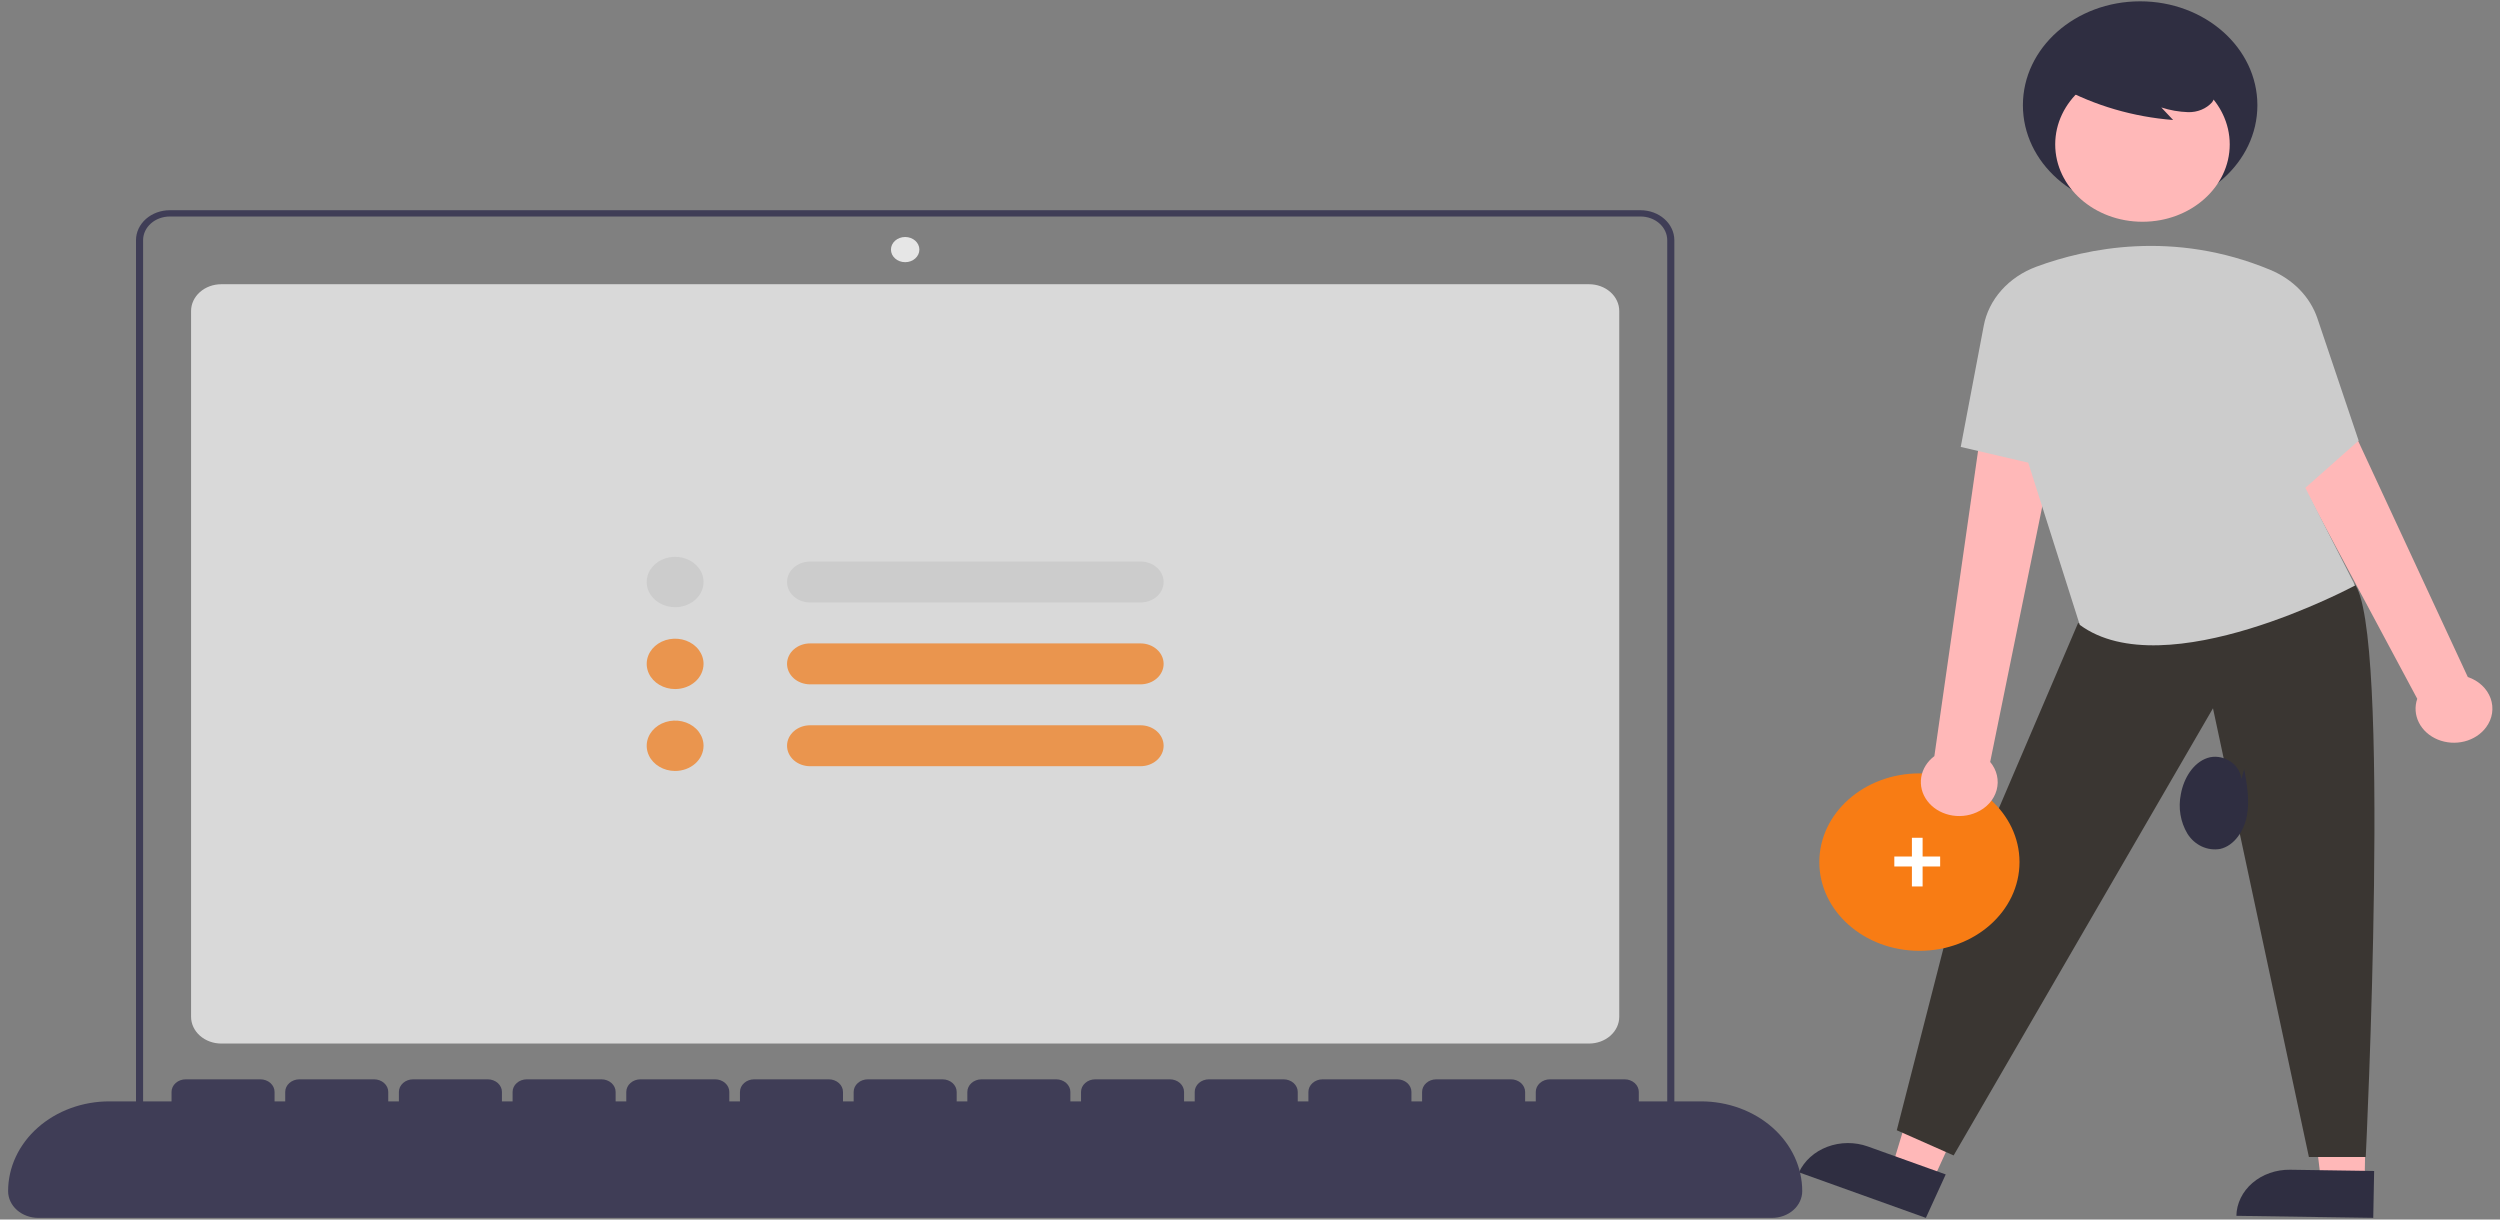 <svg width="287" height="140" viewBox="0 0 287 140" fill="none" xmlns="http://www.w3.org/2000/svg">
<rect x="0" y="0" width="287" height="140" fill="#808080" stroke="none"/>
<g clip-path="url(#clip0_847_9251)">
<path opacity="0.7" d="M182.425 119.799H25.401C24.482 119.799 23.601 119.474 22.951 118.898C22.301 118.322 21.936 117.541 21.935 116.727V35.702C21.936 34.887 22.301 34.106 22.951 33.53C23.601 32.954 24.482 32.63 25.401 32.629H182.425C183.344 32.63 184.225 32.954 184.875 33.53C185.525 34.106 185.89 34.887 185.891 35.702V116.727C185.89 117.541 185.525 118.322 184.875 118.898C184.225 119.474 183.344 119.798 182.425 119.799Z" fill="white"/>
<path d="M192.214 131.139H15.613V27.567C15.614 26.657 16.023 25.784 16.749 25.14C17.476 24.496 18.461 24.134 19.488 24.133H188.339C189.366 24.134 190.351 24.496 191.077 25.14C191.804 25.784 192.212 26.657 192.214 27.567V131.139ZM16.429 130.416H191.398V27.567C191.397 26.848 191.074 26.159 190.501 25.651C189.927 25.142 189.15 24.857 188.339 24.856H19.488C18.677 24.857 17.899 25.142 17.326 25.651C16.752 26.159 16.43 26.848 16.429 27.567V130.416Z" fill="#3F3D56"/>
<path d="M103.914 30.099C104.815 30.099 105.545 29.452 105.545 28.653C105.545 27.854 104.815 27.207 103.914 27.207C103.013 27.207 102.282 27.854 102.282 28.653C102.282 29.452 103.013 30.099 103.914 30.099Z" fill="#E6E6E6"/>
<path d="M77.504 69.706C76.859 69.706 76.228 69.536 75.692 69.219C75.155 68.901 74.737 68.449 74.49 67.921C74.243 67.392 74.178 66.811 74.304 66.25C74.43 65.689 74.741 65.173 75.197 64.769C75.654 64.365 76.235 64.089 76.868 63.977C77.501 63.866 78.157 63.923 78.753 64.142C79.349 64.361 79.859 64.732 80.218 65.207C80.576 65.683 80.767 66.242 80.767 66.814C80.766 67.581 80.422 68.316 79.811 68.858C79.199 69.4 78.37 69.705 77.504 69.706Z" fill="#CCCCCC"/>
<path d="M77.504 79.104C76.859 79.104 76.228 78.935 75.692 78.617C75.155 78.299 74.737 77.847 74.49 77.319C74.243 76.791 74.178 76.209 74.304 75.648C74.43 75.087 74.741 74.572 75.197 74.167C75.654 73.763 76.235 73.487 76.868 73.376C77.501 73.264 78.157 73.322 78.753 73.54C79.349 73.759 79.859 74.13 80.218 74.606C80.576 75.081 80.767 75.64 80.767 76.212C80.766 76.979 80.422 77.714 79.811 78.256C79.199 78.799 78.37 79.103 77.504 79.104Z" fill="#EA954E"/>
<path d="M77.504 88.507C76.859 88.507 76.228 88.337 75.692 88.019C75.155 87.702 74.737 87.25 74.49 86.721C74.243 86.193 74.178 85.612 74.304 85.05C74.43 84.49 74.741 83.974 75.197 83.57C75.654 83.165 76.235 82.89 76.868 82.778C77.501 82.667 78.157 82.724 78.753 82.943C79.349 83.162 79.859 83.532 80.218 84.008C80.576 84.484 80.767 85.043 80.767 85.615C80.766 86.381 80.422 87.117 79.811 87.659C79.199 88.201 78.37 88.506 77.504 88.507Z" fill="#EA954E"/>
<path d="M93.003 64.465C92.299 64.465 91.625 64.712 91.128 65.153C90.631 65.594 90.352 66.191 90.352 66.815C90.352 67.438 90.631 68.035 91.128 68.476C91.625 68.917 92.299 69.164 93.003 69.164H130.933C131.636 69.164 132.31 68.917 132.807 68.476C133.305 68.035 133.584 67.438 133.584 66.815C133.584 66.191 133.305 65.594 132.807 65.153C132.31 64.712 131.636 64.465 130.933 64.465H93.003Z" fill="#CCCCCC"/>
<path d="M93.003 73.863C92.299 73.863 91.625 74.111 91.128 74.552C90.631 74.992 90.352 75.59 90.352 76.213C90.352 76.836 90.631 77.434 91.128 77.875C91.625 78.315 92.299 78.563 93.003 78.563H130.933C131.636 78.563 132.31 78.315 132.807 77.875C133.305 77.434 133.584 76.836 133.584 76.213C133.584 75.59 133.305 74.992 132.807 74.552C132.31 74.111 131.636 73.863 130.933 73.863H93.003Z" fill="#EA954E"/>
<path d="M93.003 83.262C92.299 83.262 91.625 83.509 91.128 83.95C90.631 84.391 90.352 84.988 90.352 85.612C90.352 86.235 90.631 86.832 91.128 87.273C91.625 87.714 92.299 87.961 93.003 87.961H130.933C131.636 87.961 132.31 87.714 132.807 87.273C133.305 86.832 133.584 86.235 133.584 85.612C133.584 84.988 133.305 84.391 132.807 83.95C132.31 83.509 131.636 83.262 130.933 83.262H93.003Z" fill="#EA954E"/>
<path d="M271.455 135.683L266.455 135.608L264.4 118.48L271.779 118.59L271.455 135.683Z" fill="#FFB8B8"/>
<path d="M262.909 134.286L272.551 134.429L272.449 139.81L256.736 139.576C256.749 138.87 256.92 138.172 257.237 137.524C257.554 136.876 258.013 136.289 258.586 135.798C259.159 135.307 259.836 134.92 260.578 134.661C261.319 134.401 262.111 134.274 262.909 134.286Z" fill="#2F2E41"/>
<path d="M221.841 135.64L217.207 133.977L222.237 117.34L229.078 119.794L221.841 135.64Z" fill="#FFB8B8"/>
<path d="M214.43 131.617L223.368 134.824L221.09 139.813L206.524 134.586C207.128 133.263 208.3 132.207 209.783 131.65C211.266 131.093 212.937 131.081 214.43 131.617Z" fill="#2F2E41"/>
<path d="M238.551 71.549L223.869 105.892L217.751 129.752L224.277 132.644L254.05 81.31L265.062 132.825H271.588C271.588 132.825 274.571 71.725 270.224 66.938L238.551 71.549Z" fill="#3A3632"/>
<path d="M220.349 109.154C226.695 109.154 231.839 104.594 231.839 98.969C231.839 93.345 226.695 88.785 220.349 88.785C214.004 88.785 208.859 93.345 208.859 98.969C208.859 104.594 214.004 109.154 220.349 109.154Z" fill="#F87C14"/>
<path d="M245.689 24.012C253.122 24.012 259.148 18.671 259.148 12.082C259.148 5.493 253.122 0.152 245.689 0.152C238.255 0.152 232.229 5.493 232.229 12.082C232.229 18.671 238.255 24.012 245.689 24.012Z" fill="#2F2E41"/>
<path d="M226.906 93.262C227.479 93.01 227.983 92.648 228.382 92.204C228.781 91.76 229.065 91.243 229.215 90.691C229.364 90.139 229.375 89.565 229.247 89.008C229.119 88.452 228.854 87.928 228.473 87.472L238.683 37.389L229.155 37.277L222.065 86.803C221.243 87.422 220.706 88.287 220.556 89.233C220.405 90.18 220.652 91.142 221.249 91.939C221.845 92.735 222.751 93.309 223.793 93.553C224.836 93.797 225.944 93.694 226.906 93.262Z" fill="#FFB8B8"/>
<path d="M285.411 83.483C285.771 82.996 286.003 82.445 286.09 81.869C286.177 81.293 286.118 80.707 285.916 80.154C285.713 79.601 285.374 79.095 284.922 78.674C284.47 78.253 283.917 77.927 283.304 77.72L265.072 38.468C264.626 37.507 263.949 36.644 263.089 35.939C262.228 35.234 261.204 34.703 260.089 34.385C258.973 34.066 257.793 33.966 256.63 34.092C255.466 34.219 254.348 34.568 253.353 35.117L277.5 80.219C277.189 81.119 277.256 82.09 277.688 82.95C278.12 83.811 278.889 84.504 279.853 84.901C280.817 85.299 281.91 85.374 282.931 85.114C283.953 84.853 284.833 84.273 285.411 83.483Z" fill="#FFB8B8"/>
<path d="M245.956 25.457C251.488 25.457 255.973 21.482 255.973 16.578C255.973 11.675 251.488 7.699 245.956 7.699C240.423 7.699 235.938 11.675 235.938 16.578C235.938 21.482 240.423 25.457 245.956 25.457Z" fill="#FFB8B8"/>
<path d="M233.775 30.617C239.553 28.485 249.528 26.378 260.604 30.97C261.9 31.506 263.054 32.278 263.99 33.237C264.925 34.195 265.621 35.319 266.033 36.533L270.772 50.584L264.654 56.006L270.364 67.213C270.364 67.213 248.544 78.962 238.756 71.732L232.842 53.114L225.093 51.307L227.736 37.385C228.015 35.896 228.716 34.495 229.772 33.311C230.828 32.127 232.205 31.2 233.775 30.617Z" fill="#CCCCCC"/>
<path d="M236.587 10.012C240.499 12.129 244.909 13.417 249.475 13.776L248.116 12.334C249.105 12.658 250.146 12.841 251.2 12.876C251.728 12.89 252.252 12.794 252.73 12.595C253.208 12.397 253.627 12.102 253.953 11.734C254.219 11.352 254.378 10.919 254.414 10.471C254.451 10.023 254.365 9.574 254.163 9.162C253.749 8.341 253.105 7.626 252.291 7.088C250.85 6.077 249.148 5.398 247.338 5.111C245.529 4.824 243.667 4.939 241.919 5.445C240.721 5.762 239.647 6.373 238.822 7.206C238.416 7.626 238.134 8.128 238.001 8.669C237.869 9.209 237.89 9.77 238.062 10.301" fill="#2F2E41"/>
<path d="M195.272 126.437H188.135V125.352C188.135 124.969 187.963 124.601 187.657 124.33C187.351 124.059 186.936 123.906 186.504 123.906H177.939C177.506 123.906 177.091 124.059 176.785 124.33C176.479 124.601 176.307 124.969 176.307 125.352V126.437H175.084V125.352C175.084 124.969 174.912 124.601 174.606 124.33C174.3 124.059 173.885 123.906 173.452 123.906H164.887C164.455 123.906 164.04 124.059 163.734 124.33C163.428 124.601 163.256 124.969 163.256 125.352V126.437H162.032V125.352C162.032 124.969 161.861 124.601 161.555 124.33C161.249 124.059 160.834 123.906 160.401 123.906H151.836C151.403 123.906 150.989 124.059 150.683 124.33C150.377 124.601 150.205 124.969 150.205 125.352V126.437H148.981V125.352C148.981 124.969 148.809 124.601 148.503 124.33C148.197 124.059 147.782 123.906 147.35 123.906H138.785C138.352 123.906 137.937 124.059 137.631 124.33C137.325 124.601 137.153 124.969 137.153 125.352V126.437H135.93V125.352C135.93 124.969 135.758 124.601 135.452 124.33C135.146 124.059 134.731 123.906 134.298 123.906H125.734C125.301 123.906 124.886 124.059 124.58 124.33C124.274 124.601 124.102 124.969 124.102 125.352V126.437H122.879V125.352C122.879 124.969 122.707 124.601 122.401 124.33C122.095 124.059 121.68 123.906 121.247 123.906H112.682C112.25 123.906 111.835 124.059 111.529 124.33C111.223 124.601 111.051 124.969 111.051 125.352V126.437H109.827V125.352C109.827 124.969 109.655 124.601 109.35 124.33C109.044 124.059 108.629 123.906 108.196 123.906H99.631C99.198 123.906 98.783 124.059 98.477 124.33C98.171 124.601 98 124.969 98 125.352V126.437H96.776V125.352C96.776 124.969 96.604 124.601 96.298 124.33C95.992 124.059 95.577 123.906 95.145 123.906H86.58C86.147 123.906 85.732 124.059 85.426 124.33C85.12 124.601 84.948 124.969 84.948 125.352V126.437H83.725V125.352C83.725 124.969 83.553 124.601 83.247 124.33C82.941 124.059 82.526 123.906 82.093 123.906H73.528C73.096 123.906 72.681 124.059 72.375 124.33C72.069 124.601 71.897 124.969 71.897 125.352V126.437H70.674V125.352C70.674 124.969 70.502 124.601 70.196 124.33C69.89 124.059 69.475 123.906 69.042 123.906H60.477C60.044 123.906 59.63 124.059 59.324 124.33C59.018 124.601 58.846 124.969 58.846 125.352V126.437H57.622V125.352C57.622 124.969 57.45 124.601 57.144 124.33C56.838 124.059 56.423 123.906 55.991 123.906H47.426C46.993 123.906 46.578 124.059 46.272 124.33C45.966 124.601 45.794 124.969 45.794 125.352V126.437H44.571V125.352C44.571 124.969 44.399 124.601 44.093 124.33C43.787 124.059 43.372 123.906 42.94 123.906H34.375C33.942 123.906 33.527 124.059 33.221 124.33C32.915 124.601 32.743 124.969 32.743 125.352V126.437H31.52V125.352C31.52 124.969 31.348 124.601 31.042 124.33C30.736 124.059 30.321 123.906 29.888 123.906H21.323C20.891 123.906 20.476 124.059 20.17 124.33C19.864 124.601 19.692 124.969 19.692 125.352V126.437H12.554C9.472 126.437 6.515 127.522 4.335 129.454C2.155 131.387 0.931 134.007 0.931 136.74C0.931 137.555 1.296 138.336 1.946 138.913C2.596 139.489 3.478 139.813 4.397 139.813H203.43C204.349 139.813 205.231 139.489 205.881 138.913C206.531 138.336 206.896 137.555 206.896 136.74C206.896 134.007 205.672 131.387 203.492 129.454C201.312 127.522 198.355 126.437 195.272 126.437Z" fill="#3F3D56"/>
<path d="M222.729 98.328V99.472H217.468V98.328H222.729ZM220.715 96.177V101.765H219.487V96.177H220.715Z" fill="white"/>
</g>
<path d="M257.307 89.445C257.144 87.597 255.045 86.459 253.404 87.018C251.763 87.576 250.686 89.359 250.36 91.181C250.203 91.949 250.189 92.743 250.317 93.517C250.445 94.29 250.713 95.029 251.107 95.691C251.513 96.344 252.085 96.858 252.755 97.171C253.424 97.484 254.162 97.583 254.882 97.456C256.505 97.083 257.63 95.373 257.951 93.616C258.273 91.86 257.954 90.049 257.635 88.292" fill="#2F2E41"/>
<defs>
<clipPath id="clip0_847_9251">
<rect width="285.19" height="139.814" fill="white" transform="translate(0.931)"/>
</clipPath>
</defs>
</svg>
